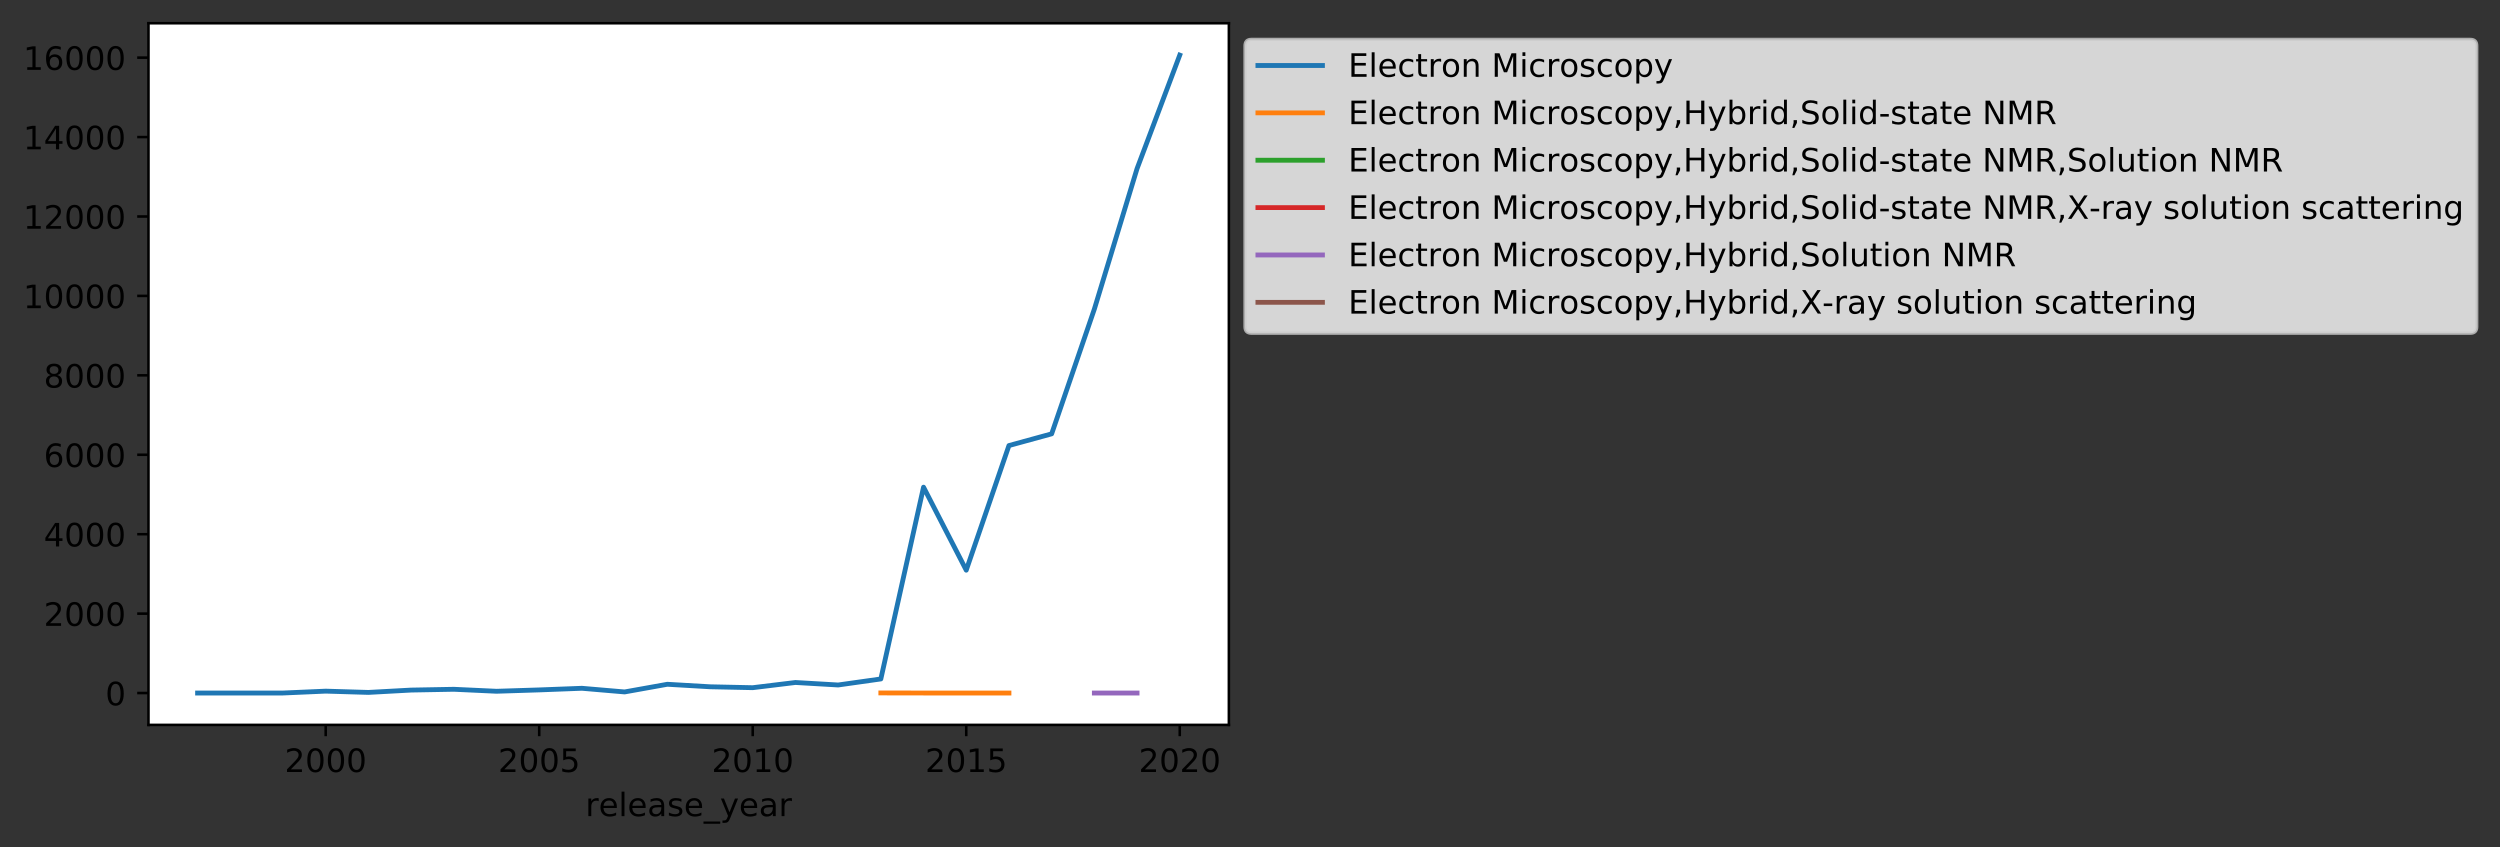<?xml version="1.0" encoding="utf-8" standalone="no"?>
<!DOCTYPE svg PUBLIC "-//W3C//DTD SVG 1.1//EN"
  "http://www.w3.org/Graphics/SVG/1.1/DTD/svg11.dtd">
<!-- Created with matplotlib (https://matplotlib.org/) -->
<svg height="262.474pt" version="1.1" viewBox="0 0 774.722 262.474" width="774.722pt" xmlns="http://www.w3.org/2000/svg" xmlns:xlink="http://www.w3.org/1999/xlink">
 <rect x="0" y="0" width="774.722" height="262.474" fill="#333333" stroke="none"/>
 <defs>
  <style type="text/css">
*{stroke-linecap:butt;stroke-linejoin:round;}
  </style>
 </defs>
 <g id="figure_1">
  <g id="patch_1">
   <path d="M 0 262.474 
L 774.722 262.474 
L 774.722 0 
L 0 0 
z
" style="fill:none;"/>
  </g>
  <g id="axes_1">
   <g id="patch_2">
    <path d="M 46.013 224.64 
L 380.812 224.64 
L 380.812 7.2 
L 46.013 7.2 
z
" style="fill:#ffffff;"/>
   </g>
   <g id="matplotlib.axis_1">
    <g id="xtick_1">
     <g id="line2d_1">
      <defs>
       <path d="M 0 0 
L 0 3.5 
" id="mab0b50e3a3" style="stroke:#000000;stroke-width:0.8;"/>
      </defs>
      <g>
       <use style="stroke:#000000;stroke-width:0.8;" x="100.93" xlink:href="#mab0b50e3a3" y="224.64"/>
      </g>
     </g>
     <g id="text_1">
      <!-- 2000 -->
      <defs>
       <path d="M 19.188 8.297 
L 53.609 8.297 
L 53.609 0 
L 7.328 0 
L 7.328 8.297 
Q 12.938 14.109 22.625 23.891 
Q 32.328 33.688 34.812 36.531 
Q 39.547 41.844 41.422 45.531 
Q 43.312 49.219 43.312 52.781 
Q 43.312 58.594 39.234 62.25 
Q 35.156 65.922 28.609 65.922 
Q 23.969 65.922 18.812 64.312 
Q 13.672 62.703 7.812 59.422 
L 7.812 69.391 
Q 13.766 71.781 18.938 73 
Q 24.125 74.219 28.422 74.219 
Q 39.75 74.219 46.484 68.547 
Q 53.219 62.891 53.219 53.422 
Q 53.219 48.922 51.531 44.891 
Q 49.859 40.875 45.406 35.406 
Q 44.188 33.984 37.641 27.219 
Q 31.109 20.453 19.188 8.297 
z
" id="DejaVuSans-50"/>
       <path d="M 31.781 66.406 
Q 24.172 66.406 20.328 58.906 
Q 16.5 51.422 16.5 36.375 
Q 16.5 21.391 20.328 13.891 
Q 24.172 6.391 31.781 6.391 
Q 39.453 6.391 43.281 13.891 
Q 47.125 21.391 47.125 36.375 
Q 47.125 51.422 43.281 58.906 
Q 39.453 66.406 31.781 66.406 
z
M 31.781 74.219 
Q 44.047 74.219 50.516 64.516 
Q 56.984 54.828 56.984 36.375 
Q 56.984 17.969 50.516 8.266 
Q 44.047 -1.422 31.781 -1.422 
Q 19.531 -1.422 13.062 8.266 
Q 6.594 17.969 6.594 36.375 
Q 6.594 54.828 13.062 64.516 
Q 19.531 74.219 31.781 74.219 
z
" id="DejaVuSans-48"/>
      </defs>
      <g transform="translate(88.205 239.238)scale(0.1 -0.1)">
       <use xlink:href="#DejaVuSans-50"/>
       <use x="63.623" xlink:href="#DejaVuSans-48"/>
       <use x="127.246" xlink:href="#DejaVuSans-48"/>
       <use x="190.869" xlink:href="#DejaVuSans-48"/>
      </g>
     </g>
    </g>
    <g id="xtick_2">
     <g id="line2d_2">
      <g>
       <use style="stroke:#000000;stroke-width:0.8;" x="167.096" xlink:href="#mab0b50e3a3" y="224.64"/>
      </g>
     </g>
     <g id="text_2">
      <!-- 2005 -->
      <defs>
       <path d="M 10.797 72.906 
L 49.516 72.906 
L 49.516 64.594 
L 19.828 64.594 
L 19.828 46.734 
Q 21.969 47.469 24.109 47.828 
Q 26.266 48.188 28.422 48.188 
Q 40.625 48.188 47.75 41.5 
Q 54.891 34.812 54.891 23.391 
Q 54.891 11.625 47.562 5.094 
Q 40.234 -1.422 26.906 -1.422 
Q 22.312 -1.422 17.547 -0.641 
Q 12.797 0.141 7.719 1.703 
L 7.719 11.625 
Q 12.109 9.234 16.797 8.062 
Q 21.484 6.891 26.703 6.891 
Q 35.156 6.891 40.078 11.328 
Q 45.016 15.766 45.016 23.391 
Q 45.016 31 40.078 35.438 
Q 35.156 39.891 26.703 39.891 
Q 22.75 39.891 18.812 39.016 
Q 14.891 38.141 10.797 36.281 
z
" id="DejaVuSans-53"/>
      </defs>
      <g transform="translate(154.371 239.238)scale(0.1 -0.1)">
       <use xlink:href="#DejaVuSans-50"/>
       <use x="63.623" xlink:href="#DejaVuSans-48"/>
       <use x="127.246" xlink:href="#DejaVuSans-48"/>
       <use x="190.869" xlink:href="#DejaVuSans-53"/>
      </g>
     </g>
    </g>
    <g id="xtick_3">
     <g id="line2d_3">
      <g>
       <use style="stroke:#000000;stroke-width:0.8;" x="233.262" xlink:href="#mab0b50e3a3" y="224.64"/>
      </g>
     </g>
     <g id="text_3">
      <!-- 2010 -->
      <defs>
       <path d="M 12.406 8.297 
L 28.516 8.297 
L 28.516 63.922 
L 10.984 60.406 
L 10.984 69.391 
L 28.422 72.906 
L 38.281 72.906 
L 38.281 8.297 
L 54.391 8.297 
L 54.391 0 
L 12.406 0 
z
" id="DejaVuSans-49"/>
      </defs>
      <g transform="translate(220.537 239.238)scale(0.1 -0.1)">
       <use xlink:href="#DejaVuSans-50"/>
       <use x="63.623" xlink:href="#DejaVuSans-48"/>
       <use x="127.246" xlink:href="#DejaVuSans-49"/>
       <use x="190.869" xlink:href="#DejaVuSans-48"/>
      </g>
     </g>
    </g>
    <g id="xtick_4">
     <g id="line2d_4">
      <g>
       <use style="stroke:#000000;stroke-width:0.8;" x="299.428" xlink:href="#mab0b50e3a3" y="224.64"/>
      </g>
     </g>
     <g id="text_4">
      <!-- 2015 -->
      <g transform="translate(286.703 239.238)scale(0.1 -0.1)">
       <use xlink:href="#DejaVuSans-50"/>
       <use x="63.623" xlink:href="#DejaVuSans-48"/>
       <use x="127.246" xlink:href="#DejaVuSans-49"/>
       <use x="190.869" xlink:href="#DejaVuSans-53"/>
      </g>
     </g>
    </g>
    <g id="xtick_5">
     <g id="line2d_5">
      <g>
       <use style="stroke:#000000;stroke-width:0.8;" x="365.594" xlink:href="#mab0b50e3a3" y="224.64"/>
      </g>
     </g>
     <g id="text_5">
      <!-- 2020 -->
      <g transform="translate(352.869 239.238)scale(0.1 -0.1)">
       <use xlink:href="#DejaVuSans-50"/>
       <use x="63.623" xlink:href="#DejaVuSans-48"/>
       <use x="127.246" xlink:href="#DejaVuSans-50"/>
       <use x="190.869" xlink:href="#DejaVuSans-48"/>
      </g>
     </g>
    </g>
    <g id="text_6">
     <!-- release_year -->
     <defs>
      <path d="M 41.109 46.297 
Q 39.594 47.172 37.812 47.578 
Q 36.031 48 33.891 48 
Q 26.266 48 22.188 43.047 
Q 18.109 38.094 18.109 28.812 
L 18.109 0 
L 9.078 0 
L 9.078 54.688 
L 18.109 54.688 
L 18.109 46.188 
Q 20.953 51.172 25.484 53.578 
Q 30.031 56 36.531 56 
Q 37.453 56 38.578 55.875 
Q 39.703 55.766 41.062 55.516 
z
" id="DejaVuSans-114"/>
      <path d="M 56.203 29.594 
L 56.203 25.203 
L 14.891 25.203 
Q 15.484 15.922 20.484 11.062 
Q 25.484 6.203 34.422 6.203 
Q 39.594 6.203 44.453 7.469 
Q 49.312 8.734 54.109 11.281 
L 54.109 2.781 
Q 49.266 0.734 44.188 -0.344 
Q 39.109 -1.422 33.891 -1.422 
Q 20.797 -1.422 13.156 6.188 
Q 5.516 13.812 5.516 26.812 
Q 5.516 40.234 12.766 48.109 
Q 20.016 56 32.328 56 
Q 43.359 56 49.781 48.891 
Q 56.203 41.797 56.203 29.594 
z
M 47.219 32.234 
Q 47.125 39.594 43.094 43.984 
Q 39.062 48.391 32.422 48.391 
Q 24.906 48.391 20.391 44.141 
Q 15.875 39.891 15.188 32.172 
z
" id="DejaVuSans-101"/>
      <path d="M 9.422 75.984 
L 18.406 75.984 
L 18.406 0 
L 9.422 0 
z
" id="DejaVuSans-108"/>
      <path d="M 34.281 27.484 
Q 23.391 27.484 19.188 25 
Q 14.984 22.516 14.984 16.5 
Q 14.984 11.719 18.141 8.906 
Q 21.297 6.109 26.703 6.109 
Q 34.188 6.109 38.703 11.406 
Q 43.219 16.703 43.219 25.484 
L 43.219 27.484 
z
M 52.203 31.203 
L 52.203 0 
L 43.219 0 
L 43.219 8.297 
Q 40.141 3.328 35.547 0.953 
Q 30.953 -1.422 24.312 -1.422 
Q 15.922 -1.422 10.953 3.297 
Q 6 8.016 6 15.922 
Q 6 25.141 12.172 29.828 
Q 18.359 34.516 30.609 34.516 
L 43.219 34.516 
L 43.219 35.406 
Q 43.219 41.609 39.141 45 
Q 35.062 48.391 27.688 48.391 
Q 23 48.391 18.547 47.266 
Q 14.109 46.141 10.016 43.891 
L 10.016 52.203 
Q 14.938 54.109 19.578 55.047 
Q 24.219 56 28.609 56 
Q 40.484 56 46.344 49.844 
Q 52.203 43.703 52.203 31.203 
z
" id="DejaVuSans-97"/>
      <path d="M 44.281 53.078 
L 44.281 44.578 
Q 40.484 46.531 36.375 47.5 
Q 32.281 48.484 27.875 48.484 
Q 21.188 48.484 17.844 46.438 
Q 14.5 44.391 14.5 40.281 
Q 14.5 37.156 16.891 35.375 
Q 19.281 33.594 26.516 31.984 
L 29.594 31.297 
Q 39.156 29.25 43.188 25.516 
Q 47.219 21.781 47.219 15.094 
Q 47.219 7.469 41.188 3.016 
Q 35.156 -1.422 24.609 -1.422 
Q 20.219 -1.422 15.453 -0.562 
Q 10.688 0.297 5.422 2 
L 5.422 11.281 
Q 10.406 8.688 15.234 7.391 
Q 20.062 6.109 24.812 6.109 
Q 31.156 6.109 34.562 8.281 
Q 37.984 10.453 37.984 14.406 
Q 37.984 18.062 35.516 20.016 
Q 33.062 21.969 24.703 23.781 
L 21.578 24.516 
Q 13.234 26.266 9.516 29.906 
Q 5.812 33.547 5.812 39.891 
Q 5.812 47.609 11.281 51.797 
Q 16.75 56 26.812 56 
Q 31.781 56 36.172 55.266 
Q 40.578 54.547 44.281 53.078 
z
" id="DejaVuSans-115"/>
      <path d="M 50.984 -16.609 
L 50.984 -23.578 
L -0.984 -23.578 
L -0.984 -16.609 
z
" id="DejaVuSans-95"/>
      <path d="M 32.172 -5.078 
Q 28.375 -14.844 24.75 -17.812 
Q 21.141 -20.797 15.094 -20.797 
L 7.906 -20.797 
L 7.906 -13.281 
L 13.188 -13.281 
Q 16.891 -13.281 18.938 -11.516 
Q 21 -9.766 23.484 -3.219 
L 25.094 0.875 
L 2.984 54.688 
L 12.5 54.688 
L 29.594 11.922 
L 46.688 54.688 
L 56.203 54.688 
z
" id="DejaVuSans-121"/>
     </defs>
     <g transform="translate(181.416 252.917)scale(0.1 -0.1)">
      <use xlink:href="#DejaVuSans-114"/>
      <use x="41.082" xlink:href="#DejaVuSans-101"/>
      <use x="102.605" xlink:href="#DejaVuSans-108"/>
      <use x="130.389" xlink:href="#DejaVuSans-101"/>
      <use x="191.912" xlink:href="#DejaVuSans-97"/>
      <use x="253.191" xlink:href="#DejaVuSans-115"/>
      <use x="305.291" xlink:href="#DejaVuSans-101"/>
      <use x="366.814" xlink:href="#DejaVuSans-95"/>
      <use x="416.814" xlink:href="#DejaVuSans-121"/>
      <use x="475.994" xlink:href="#DejaVuSans-101"/>
      <use x="537.518" xlink:href="#DejaVuSans-97"/>
      <use x="598.797" xlink:href="#DejaVuSans-114"/>
     </g>
    </g>
   </g>
   <g id="matplotlib.axis_2">
    <g id="ytick_1">
     <g id="line2d_6">
      <defs>
       <path d="M 0 0 
L -3.5 0 
" id="m7d8f7bb67d" style="stroke:#000000;stroke-width:0.8;"/>
      </defs>
      <g>
       <use style="stroke:#000000;stroke-width:0.8;" x="46.013" xlink:href="#m7d8f7bb67d" y="214.769"/>
      </g>
     </g>
     <g id="text_7">
      <!-- 0 -->
      <g transform="translate(32.65 218.568)scale(0.1 -0.1)">
       <use xlink:href="#DejaVuSans-48"/>
      </g>
     </g>
    </g>
    <g id="ytick_2">
     <g id="line2d_7">
      <g>
       <use style="stroke:#000000;stroke-width:0.8;" x="46.013" xlink:href="#m7d8f7bb67d" y="190.155"/>
      </g>
     </g>
     <g id="text_8">
      <!-- 2000 -->
      <g transform="translate(13.562 193.954)scale(0.1 -0.1)">
       <use xlink:href="#DejaVuSans-50"/>
       <use x="63.623" xlink:href="#DejaVuSans-48"/>
       <use x="127.246" xlink:href="#DejaVuSans-48"/>
       <use x="190.869" xlink:href="#DejaVuSans-48"/>
      </g>
     </g>
    </g>
    <g id="ytick_3">
     <g id="line2d_8">
      <g>
       <use style="stroke:#000000;stroke-width:0.8;" x="46.013" xlink:href="#m7d8f7bb67d" y="165.541"/>
      </g>
     </g>
     <g id="text_9">
      <!-- 4000 -->
      <defs>
       <path d="M 37.797 64.312 
L 12.891 25.391 
L 37.797 25.391 
z
M 35.203 72.906 
L 47.609 72.906 
L 47.609 25.391 
L 58.016 25.391 
L 58.016 17.188 
L 47.609 17.188 
L 47.609 0 
L 37.797 0 
L 37.797 17.188 
L 4.891 17.188 
L 4.891 26.703 
z
" id="DejaVuSans-52"/>
      </defs>
      <g transform="translate(13.562 169.34)scale(0.1 -0.1)">
       <use xlink:href="#DejaVuSans-52"/>
       <use x="63.623" xlink:href="#DejaVuSans-48"/>
       <use x="127.246" xlink:href="#DejaVuSans-48"/>
       <use x="190.869" xlink:href="#DejaVuSans-48"/>
      </g>
     </g>
    </g>
    <g id="ytick_4">
     <g id="line2d_9">
      <g>
       <use style="stroke:#000000;stroke-width:0.8;" x="46.013" xlink:href="#m7d8f7bb67d" y="140.928"/>
      </g>
     </g>
     <g id="text_10">
      <!-- 6000 -->
      <defs>
       <path d="M 33.016 40.375 
Q 26.375 40.375 22.484 35.828 
Q 18.609 31.297 18.609 23.391 
Q 18.609 15.531 22.484 10.953 
Q 26.375 6.391 33.016 6.391 
Q 39.656 6.391 43.531 10.953 
Q 47.406 15.531 47.406 23.391 
Q 47.406 31.297 43.531 35.828 
Q 39.656 40.375 33.016 40.375 
z
M 52.594 71.297 
L 52.594 62.312 
Q 48.875 64.062 45.094 64.984 
Q 41.312 65.922 37.594 65.922 
Q 27.828 65.922 22.672 59.328 
Q 17.531 52.734 16.797 39.406 
Q 19.672 43.656 24.016 45.922 
Q 28.375 48.188 33.594 48.188 
Q 44.578 48.188 50.953 41.516 
Q 57.328 34.859 57.328 23.391 
Q 57.328 12.156 50.688 5.359 
Q 44.047 -1.422 33.016 -1.422 
Q 20.359 -1.422 13.672 8.266 
Q 6.984 17.969 6.984 36.375 
Q 6.984 53.656 15.188 63.938 
Q 23.391 74.219 37.203 74.219 
Q 40.922 74.219 44.703 73.484 
Q 48.484 72.75 52.594 71.297 
z
" id="DejaVuSans-54"/>
      </defs>
      <g transform="translate(13.562 144.727)scale(0.1 -0.1)">
       <use xlink:href="#DejaVuSans-54"/>
       <use x="63.623" xlink:href="#DejaVuSans-48"/>
       <use x="127.246" xlink:href="#DejaVuSans-48"/>
       <use x="190.869" xlink:href="#DejaVuSans-48"/>
      </g>
     </g>
    </g>
    <g id="ytick_5">
     <g id="line2d_10">
      <g>
       <use style="stroke:#000000;stroke-width:0.8;" x="46.013" xlink:href="#m7d8f7bb67d" y="116.314"/>
      </g>
     </g>
     <g id="text_11">
      <!-- 8000 -->
      <defs>
       <path d="M 31.781 34.625 
Q 24.75 34.625 20.719 30.859 
Q 16.703 27.094 16.703 20.516 
Q 16.703 13.922 20.719 10.156 
Q 24.75 6.391 31.781 6.391 
Q 38.812 6.391 42.859 10.172 
Q 46.922 13.969 46.922 20.516 
Q 46.922 27.094 42.891 30.859 
Q 38.875 34.625 31.781 34.625 
z
M 21.922 38.812 
Q 15.578 40.375 12.031 44.719 
Q 8.5 49.078 8.5 55.328 
Q 8.5 64.062 14.719 69.141 
Q 20.953 74.219 31.781 74.219 
Q 42.672 74.219 48.875 69.141 
Q 55.078 64.062 55.078 55.328 
Q 55.078 49.078 51.531 44.719 
Q 48 40.375 41.703 38.812 
Q 48.828 37.156 52.797 32.312 
Q 56.781 27.484 56.781 20.516 
Q 56.781 9.906 50.312 4.234 
Q 43.844 -1.422 31.781 -1.422 
Q 19.734 -1.422 13.25 4.234 
Q 6.781 9.906 6.781 20.516 
Q 6.781 27.484 10.781 32.312 
Q 14.797 37.156 21.922 38.812 
z
M 18.312 54.391 
Q 18.312 48.734 21.844 45.562 
Q 25.391 42.391 31.781 42.391 
Q 38.141 42.391 41.719 45.562 
Q 45.312 48.734 45.312 54.391 
Q 45.312 60.062 41.719 63.234 
Q 38.141 66.406 31.781 66.406 
Q 25.391 66.406 21.844 63.234 
Q 18.312 60.062 18.312 54.391 
z
" id="DejaVuSans-56"/>
      </defs>
      <g transform="translate(13.562 120.113)scale(0.1 -0.1)">
       <use xlink:href="#DejaVuSans-56"/>
       <use x="63.623" xlink:href="#DejaVuSans-48"/>
       <use x="127.246" xlink:href="#DejaVuSans-48"/>
       <use x="190.869" xlink:href="#DejaVuSans-48"/>
      </g>
     </g>
    </g>
    <g id="ytick_6">
     <g id="line2d_11">
      <g>
       <use style="stroke:#000000;stroke-width:0.8;" x="46.013" xlink:href="#m7d8f7bb67d" y="91.7"/>
      </g>
     </g>
     <g id="text_12">
      <!-- 10000 -->
      <g transform="translate(7.2 95.499)scale(0.1 -0.1)">
       <use xlink:href="#DejaVuSans-49"/>
       <use x="63.623" xlink:href="#DejaVuSans-48"/>
       <use x="127.246" xlink:href="#DejaVuSans-48"/>
       <use x="190.869" xlink:href="#DejaVuSans-48"/>
       <use x="254.492" xlink:href="#DejaVuSans-48"/>
      </g>
     </g>
    </g>
    <g id="ytick_7">
     <g id="line2d_12">
      <g>
       <use style="stroke:#000000;stroke-width:0.8;" x="46.013" xlink:href="#m7d8f7bb67d" y="67.086"/>
      </g>
     </g>
     <g id="text_13">
      <!-- 12000 -->
      <g transform="translate(7.2 70.886)scale(0.1 -0.1)">
       <use xlink:href="#DejaVuSans-49"/>
       <use x="63.623" xlink:href="#DejaVuSans-50"/>
       <use x="127.246" xlink:href="#DejaVuSans-48"/>
       <use x="190.869" xlink:href="#DejaVuSans-48"/>
       <use x="254.492" xlink:href="#DejaVuSans-48"/>
      </g>
     </g>
    </g>
    <g id="ytick_8">
     <g id="line2d_13">
      <g>
       <use style="stroke:#000000;stroke-width:0.8;" x="46.013" xlink:href="#m7d8f7bb67d" y="42.473"/>
      </g>
     </g>
     <g id="text_14">
      <!-- 14000 -->
      <g transform="translate(7.2 46.272)scale(0.1 -0.1)">
       <use xlink:href="#DejaVuSans-49"/>
       <use x="63.623" xlink:href="#DejaVuSans-52"/>
       <use x="127.246" xlink:href="#DejaVuSans-48"/>
       <use x="190.869" xlink:href="#DejaVuSans-48"/>
       <use x="254.492" xlink:href="#DejaVuSans-48"/>
      </g>
     </g>
    </g>
    <g id="ytick_9">
     <g id="line2d_14">
      <g>
       <use style="stroke:#000000;stroke-width:0.8;" x="46.013" xlink:href="#m7d8f7bb67d" y="17.859"/>
      </g>
     </g>
     <g id="text_15">
      <!-- 16000 -->
      <g transform="translate(7.2 21.658)scale(0.1 -0.1)">
       <use xlink:href="#DejaVuSans-49"/>
       <use x="63.623" xlink:href="#DejaVuSans-54"/>
       <use x="127.246" xlink:href="#DejaVuSans-48"/>
       <use x="190.869" xlink:href="#DejaVuSans-48"/>
       <use x="254.492" xlink:href="#DejaVuSans-48"/>
      </g>
     </g>
    </g>
   </g>
   <g id="line2d_15">
    <path clip-path="url(#pc75aea2afd)" d="M 61.231 214.756 
L 87.697 214.756 
L 100.93 214.178 
L 114.163 214.572 
L 127.397 213.846 
L 140.63 213.6 
L 153.863 214.215 
L 167.096 213.796 
L 180.329 213.292 
L 193.563 214.424 
L 206.796 212.049 
L 220.029 212.824 
L 233.262 213.107 
L 246.496 211.495 
L 259.729 212.27 
L 272.962 210.4 
L 286.195 150.97 
L 299.428 176.691 
L 312.662 138.072 
L 325.895 134.442 
L 339.128 95.786 
L 352.361 52.257 
L 365.594 17.084 
" style="fill:none;stroke:#1f77b4;stroke-linecap:square;stroke-width:1.5;"/>
   </g>
   <g id="line2d_16">
    <path clip-path="url(#pc75aea2afd)" d="M 272.962 214.732 
L 286.195 214.756 
L 299.428 214.756 
L 312.662 214.756 
" style="fill:none;stroke:#ff7f0e;stroke-linecap:square;stroke-width:1.5;"/>
   </g>
   <g id="line2d_17">
    <path clip-path="url(#pc75aea2afd)" d="M 339.128 214.756 
" style="fill:none;stroke:#2ca02c;stroke-linecap:square;stroke-width:1.5;"/>
   </g>
   <g id="line2d_18">
    <path clip-path="url(#pc75aea2afd)" d="M 312.662 214.756 
" style="fill:none;stroke:#d62728;stroke-linecap:square;stroke-width:1.5;"/>
   </g>
   <g id="line2d_19">
    <path clip-path="url(#pc75aea2afd)" d="M 339.128 214.756 
L 352.361 214.756 
" style="fill:none;stroke:#9467bd;stroke-linecap:square;stroke-width:1.5;"/>
   </g>
   <g id="line2d_20">
    <path clip-path="url(#pc75aea2afd)" d="M 246.496 214.744 
" style="fill:none;stroke:#8c564b;stroke-linecap:square;stroke-width:1.5;"/>
   </g>
   <g id="patch_3">
    <path d="M 46.013 224.64 
L 46.013 7.2 
" style="fill:none;stroke:#000000;stroke-linecap:square;stroke-linejoin:miter;stroke-width:0.8;"/>
   </g>
   <g id="patch_4">
    <path d="M 380.812 224.64 
L 380.812 7.2 
" style="fill:none;stroke:#000000;stroke-linecap:square;stroke-linejoin:miter;stroke-width:0.8;"/>
   </g>
   <g id="patch_5">
    <path d="M 46.013 224.64 
L 380.812 224.64 
" style="fill:none;stroke:#000000;stroke-linecap:square;stroke-linejoin:miter;stroke-width:0.8;"/>
   </g>
   <g id="patch_6">
    <path d="M 46.013 7.2 
L 380.812 7.2 
" style="fill:none;stroke:#000000;stroke-linecap:square;stroke-linejoin:miter;stroke-width:0.8;"/>
   </g>
   <g id="legend_1">
    <g id="patch_7">
     <path d="M 387.812 103.269 
L 765.522 103.269 
Q 767.522 103.269 767.522 101.269 
L 767.522 14.2 
Q 767.522 12.2 765.522 12.2 
L 387.812 12.2 
Q 385.812 12.2 385.812 14.2 
L 385.812 101.269 
Q 385.812 103.269 387.812 103.269 
z
" style="fill:#ffffff;opacity:0.8;stroke:#cccccc;stroke-linejoin:miter;"/>
    </g>
    <g id="line2d_21">
     <path d="M 389.812 20.298 
L 409.812 20.298 
" style="fill:none;stroke:#1f77b4;stroke-linecap:square;stroke-width:1.5;"/>
    </g>
    <g id="line2d_22"/>
    <g id="text_16">
     <!-- Electron Microscopy -->
     <defs>
      <path d="M 9.812 72.906 
L 55.906 72.906 
L 55.906 64.594 
L 19.672 64.594 
L 19.672 43.016 
L 54.391 43.016 
L 54.391 34.719 
L 19.672 34.719 
L 19.672 8.297 
L 56.781 8.297 
L 56.781 0 
L 9.812 0 
z
" id="DejaVuSans-69"/>
      <path d="M 48.781 52.594 
L 48.781 44.188 
Q 44.969 46.297 41.141 47.344 
Q 37.312 48.391 33.406 48.391 
Q 24.656 48.391 19.812 42.844 
Q 14.984 37.312 14.984 27.297 
Q 14.984 17.281 19.812 11.734 
Q 24.656 6.203 33.406 6.203 
Q 37.312 6.203 41.141 7.25 
Q 44.969 8.297 48.781 10.406 
L 48.781 2.094 
Q 45.016 0.344 40.984 -0.531 
Q 36.969 -1.422 32.422 -1.422 
Q 20.062 -1.422 12.781 6.344 
Q 5.516 14.109 5.516 27.297 
Q 5.516 40.672 12.859 48.328 
Q 20.219 56 33.016 56 
Q 37.156 56 41.109 55.141 
Q 45.062 54.297 48.781 52.594 
z
" id="DejaVuSans-99"/>
      <path d="M 18.312 70.219 
L 18.312 54.688 
L 36.812 54.688 
L 36.812 47.703 
L 18.312 47.703 
L 18.312 18.016 
Q 18.312 11.328 20.141 9.422 
Q 21.969 7.516 27.594 7.516 
L 36.812 7.516 
L 36.812 0 
L 27.594 0 
Q 17.188 0 13.234 3.875 
Q 9.281 7.766 9.281 18.016 
L 9.281 47.703 
L 2.688 47.703 
L 2.688 54.688 
L 9.281 54.688 
L 9.281 70.219 
z
" id="DejaVuSans-116"/>
      <path d="M 30.609 48.391 
Q 23.391 48.391 19.188 42.75 
Q 14.984 37.109 14.984 27.297 
Q 14.984 17.484 19.156 11.844 
Q 23.344 6.203 30.609 6.203 
Q 37.797 6.203 41.984 11.859 
Q 46.188 17.531 46.188 27.297 
Q 46.188 37.016 41.984 42.703 
Q 37.797 48.391 30.609 48.391 
z
M 30.609 56 
Q 42.328 56 49.016 48.375 
Q 55.719 40.766 55.719 27.297 
Q 55.719 13.875 49.016 6.219 
Q 42.328 -1.422 30.609 -1.422 
Q 18.844 -1.422 12.172 6.219 
Q 5.516 13.875 5.516 27.297 
Q 5.516 40.766 12.172 48.375 
Q 18.844 56 30.609 56 
z
" id="DejaVuSans-111"/>
      <path d="M 54.891 33.016 
L 54.891 0 
L 45.906 0 
L 45.906 32.719 
Q 45.906 40.484 42.875 44.328 
Q 39.844 48.188 33.797 48.188 
Q 26.516 48.188 22.312 43.547 
Q 18.109 38.922 18.109 30.906 
L 18.109 0 
L 9.078 0 
L 9.078 54.688 
L 18.109 54.688 
L 18.109 46.188 
Q 21.344 51.125 25.703 53.562 
Q 30.078 56 35.797 56 
Q 45.219 56 50.047 50.172 
Q 54.891 44.344 54.891 33.016 
z
" id="DejaVuSans-110"/>
      <path id="DejaVuSans-32"/>
      <path d="M 9.812 72.906 
L 24.516 72.906 
L 43.109 23.297 
L 61.812 72.906 
L 76.516 72.906 
L 76.516 0 
L 66.891 0 
L 66.891 64.016 
L 48.094 14.016 
L 38.188 14.016 
L 19.391 64.016 
L 19.391 0 
L 9.812 0 
z
" id="DejaVuSans-77"/>
      <path d="M 9.422 54.688 
L 18.406 54.688 
L 18.406 0 
L 9.422 0 
z
M 9.422 75.984 
L 18.406 75.984 
L 18.406 64.594 
L 9.422 64.594 
z
" id="DejaVuSans-105"/>
      <path d="M 18.109 8.203 
L 18.109 -20.797 
L 9.078 -20.797 
L 9.078 54.688 
L 18.109 54.688 
L 18.109 46.391 
Q 20.953 51.266 25.266 53.625 
Q 29.594 56 35.594 56 
Q 45.562 56 51.781 48.094 
Q 58.016 40.188 58.016 27.297 
Q 58.016 14.406 51.781 6.484 
Q 45.562 -1.422 35.594 -1.422 
Q 29.594 -1.422 25.266 0.953 
Q 20.953 3.328 18.109 8.203 
z
M 48.688 27.297 
Q 48.688 37.203 44.609 42.844 
Q 40.531 48.484 33.406 48.484 
Q 26.266 48.484 22.188 42.844 
Q 18.109 37.203 18.109 27.297 
Q 18.109 17.391 22.188 11.75 
Q 26.266 6.109 33.406 6.109 
Q 40.531 6.109 44.609 11.75 
Q 48.688 17.391 48.688 27.297 
z
" id="DejaVuSans-112"/>
     </defs>
     <g transform="translate(417.812 23.798)scale(0.1 -0.1)">
      <use xlink:href="#DejaVuSans-69"/>
      <use x="63.184" xlink:href="#DejaVuSans-108"/>
      <use x="90.967" xlink:href="#DejaVuSans-101"/>
      <use x="152.49" xlink:href="#DejaVuSans-99"/>
      <use x="207.471" xlink:href="#DejaVuSans-116"/>
      <use x="246.68" xlink:href="#DejaVuSans-114"/>
      <use x="287.762" xlink:href="#DejaVuSans-111"/>
      <use x="348.943" xlink:href="#DejaVuSans-110"/>
      <use x="412.322" xlink:href="#DejaVuSans-32"/>
      <use x="444.109" xlink:href="#DejaVuSans-77"/>
      <use x="530.389" xlink:href="#DejaVuSans-105"/>
      <use x="558.172" xlink:href="#DejaVuSans-99"/>
      <use x="613.152" xlink:href="#DejaVuSans-114"/>
      <use x="654.234" xlink:href="#DejaVuSans-111"/>
      <use x="715.416" xlink:href="#DejaVuSans-115"/>
      <use x="767.516" xlink:href="#DejaVuSans-99"/>
      <use x="822.496" xlink:href="#DejaVuSans-111"/>
      <use x="883.678" xlink:href="#DejaVuSans-112"/>
      <use x="947.154" xlink:href="#DejaVuSans-121"/>
     </g>
    </g>
    <g id="line2d_23">
     <path d="M 389.812 34.977 
L 409.812 34.977 
" style="fill:none;stroke:#ff7f0e;stroke-linecap:square;stroke-width:1.5;"/>
    </g>
    <g id="line2d_24"/>
    <g id="text_17">
     <!-- Electron Microscopy,Hybrid,Solid-state NMR -->
     <defs>
      <path d="M 11.719 12.406 
L 22.016 12.406 
L 22.016 4 
L 14.016 -11.625 
L 7.719 -11.625 
L 11.719 4 
z
" id="DejaVuSans-44"/>
      <path d="M 9.812 72.906 
L 19.672 72.906 
L 19.672 43.016 
L 55.516 43.016 
L 55.516 72.906 
L 65.375 72.906 
L 65.375 0 
L 55.516 0 
L 55.516 34.719 
L 19.672 34.719 
L 19.672 0 
L 9.812 0 
z
" id="DejaVuSans-72"/>
      <path d="M 48.688 27.297 
Q 48.688 37.203 44.609 42.844 
Q 40.531 48.484 33.406 48.484 
Q 26.266 48.484 22.188 42.844 
Q 18.109 37.203 18.109 27.297 
Q 18.109 17.391 22.188 11.75 
Q 26.266 6.109 33.406 6.109 
Q 40.531 6.109 44.609 11.75 
Q 48.688 17.391 48.688 27.297 
z
M 18.109 46.391 
Q 20.953 51.266 25.266 53.625 
Q 29.594 56 35.594 56 
Q 45.562 56 51.781 48.094 
Q 58.016 40.188 58.016 27.297 
Q 58.016 14.406 51.781 6.484 
Q 45.562 -1.422 35.594 -1.422 
Q 29.594 -1.422 25.266 0.953 
Q 20.953 3.328 18.109 8.203 
L 18.109 0 
L 9.078 0 
L 9.078 75.984 
L 18.109 75.984 
z
" id="DejaVuSans-98"/>
      <path d="M 45.406 46.391 
L 45.406 75.984 
L 54.391 75.984 
L 54.391 0 
L 45.406 0 
L 45.406 8.203 
Q 42.578 3.328 38.25 0.953 
Q 33.938 -1.422 27.875 -1.422 
Q 17.969 -1.422 11.734 6.484 
Q 5.516 14.406 5.516 27.297 
Q 5.516 40.188 11.734 48.094 
Q 17.969 56 27.875 56 
Q 33.938 56 38.25 53.625 
Q 42.578 51.266 45.406 46.391 
z
M 14.797 27.297 
Q 14.797 17.391 18.875 11.75 
Q 22.953 6.109 30.078 6.109 
Q 37.203 6.109 41.297 11.75 
Q 45.406 17.391 45.406 27.297 
Q 45.406 37.203 41.297 42.844 
Q 37.203 48.484 30.078 48.484 
Q 22.953 48.484 18.875 42.844 
Q 14.797 37.203 14.797 27.297 
z
" id="DejaVuSans-100"/>
      <path d="M 53.516 70.516 
L 53.516 60.891 
Q 47.906 63.578 42.922 64.891 
Q 37.938 66.219 33.297 66.219 
Q 25.25 66.219 20.875 63.094 
Q 16.5 59.969 16.5 54.203 
Q 16.5 49.359 19.406 46.891 
Q 22.312 44.438 30.422 42.922 
L 36.375 41.703 
Q 47.406 39.594 52.656 34.297 
Q 57.906 29 57.906 20.125 
Q 57.906 9.516 50.797 4.047 
Q 43.703 -1.422 29.984 -1.422 
Q 24.812 -1.422 18.969 -0.25 
Q 13.141 0.922 6.891 3.219 
L 6.891 13.375 
Q 12.891 10.016 18.656 8.297 
Q 24.422 6.594 29.984 6.594 
Q 38.422 6.594 43.016 9.906 
Q 47.609 13.234 47.609 19.391 
Q 47.609 24.75 44.312 27.781 
Q 41.016 30.812 33.5 32.328 
L 27.484 33.5 
Q 16.453 35.688 11.516 40.375 
Q 6.594 45.062 6.594 53.422 
Q 6.594 63.094 13.406 68.656 
Q 20.219 74.219 32.172 74.219 
Q 37.312 74.219 42.625 73.281 
Q 47.953 72.359 53.516 70.516 
z
" id="DejaVuSans-83"/>
      <path d="M 4.891 31.391 
L 31.203 31.391 
L 31.203 23.391 
L 4.891 23.391 
z
" id="DejaVuSans-45"/>
      <path d="M 9.812 72.906 
L 23.094 72.906 
L 55.422 11.922 
L 55.422 72.906 
L 64.984 72.906 
L 64.984 0 
L 51.703 0 
L 19.391 60.984 
L 19.391 0 
L 9.812 0 
z
" id="DejaVuSans-78"/>
      <path d="M 44.391 34.188 
Q 47.562 33.109 50.562 29.594 
Q 53.562 26.078 56.594 19.922 
L 66.609 0 
L 56 0 
L 46.688 18.703 
Q 43.062 26.031 39.672 28.422 
Q 36.281 30.812 30.422 30.812 
L 19.672 30.812 
L 19.672 0 
L 9.812 0 
L 9.812 72.906 
L 32.078 72.906 
Q 44.578 72.906 50.734 67.672 
Q 56.891 62.453 56.891 51.906 
Q 56.891 45.016 53.688 40.469 
Q 50.484 35.938 44.391 34.188 
z
M 19.672 64.797 
L 19.672 38.922 
L 32.078 38.922 
Q 39.203 38.922 42.844 42.219 
Q 46.484 45.516 46.484 51.906 
Q 46.484 58.297 42.844 61.547 
Q 39.203 64.797 32.078 64.797 
z
" id="DejaVuSans-82"/>
     </defs>
     <g transform="translate(417.812 38.477)scale(0.1 -0.1)">
      <use xlink:href="#DejaVuSans-69"/>
      <use x="63.184" xlink:href="#DejaVuSans-108"/>
      <use x="90.967" xlink:href="#DejaVuSans-101"/>
      <use x="152.49" xlink:href="#DejaVuSans-99"/>
      <use x="207.471" xlink:href="#DejaVuSans-116"/>
      <use x="246.68" xlink:href="#DejaVuSans-114"/>
      <use x="287.762" xlink:href="#DejaVuSans-111"/>
      <use x="348.943" xlink:href="#DejaVuSans-110"/>
      <use x="412.322" xlink:href="#DejaVuSans-32"/>
      <use x="444.109" xlink:href="#DejaVuSans-77"/>
      <use x="530.389" xlink:href="#DejaVuSans-105"/>
      <use x="558.172" xlink:href="#DejaVuSans-99"/>
      <use x="613.152" xlink:href="#DejaVuSans-114"/>
      <use x="654.234" xlink:href="#DejaVuSans-111"/>
      <use x="715.416" xlink:href="#DejaVuSans-115"/>
      <use x="767.516" xlink:href="#DejaVuSans-99"/>
      <use x="822.496" xlink:href="#DejaVuSans-111"/>
      <use x="883.678" xlink:href="#DejaVuSans-112"/>
      <use x="947.154" xlink:href="#DejaVuSans-121"/>
      <use x="1006.334" xlink:href="#DejaVuSans-44"/>
      <use x="1038.121" xlink:href="#DejaVuSans-72"/>
      <use x="1113.316" xlink:href="#DejaVuSans-121"/>
      <use x="1172.496" xlink:href="#DejaVuSans-98"/>
      <use x="1235.973" xlink:href="#DejaVuSans-114"/>
      <use x="1277.086" xlink:href="#DejaVuSans-105"/>
      <use x="1304.869" xlink:href="#DejaVuSans-100"/>
      <use x="1368.346" xlink:href="#DejaVuSans-44"/>
      <use x="1400.133" xlink:href="#DejaVuSans-83"/>
      <use x="1463.609" xlink:href="#DejaVuSans-111"/>
      <use x="1524.791" xlink:href="#DejaVuSans-108"/>
      <use x="1552.574" xlink:href="#DejaVuSans-105"/>
      <use x="1580.357" xlink:href="#DejaVuSans-100"/>
      <use x="1643.834" xlink:href="#DejaVuSans-45"/>
      <use x="1679.918" xlink:href="#DejaVuSans-115"/>
      <use x="1732.018" xlink:href="#DejaVuSans-116"/>
      <use x="1771.227" xlink:href="#DejaVuSans-97"/>
      <use x="1832.506" xlink:href="#DejaVuSans-116"/>
      <use x="1871.715" xlink:href="#DejaVuSans-101"/>
      <use x="1933.238" xlink:href="#DejaVuSans-32"/>
      <use x="1965.025" xlink:href="#DejaVuSans-78"/>
      <use x="2039.83" xlink:href="#DejaVuSans-77"/>
      <use x="2126.109" xlink:href="#DejaVuSans-82"/>
     </g>
    </g>
    <g id="line2d_25">
     <path d="M 389.812 49.655 
L 409.812 49.655 
" style="fill:none;stroke:#2ca02c;stroke-linecap:square;stroke-width:1.5;"/>
    </g>
    <g id="line2d_26"/>
    <g id="text_18">
     <!-- Electron Microscopy,Hybrid,Solid-state NMR,Solution NMR -->
     <defs>
      <path d="M 8.5 21.578 
L 8.5 54.688 
L 17.484 54.688 
L 17.484 21.922 
Q 17.484 14.156 20.5 10.266 
Q 23.531 6.391 29.594 6.391 
Q 36.859 6.391 41.078 11.031 
Q 45.312 15.672 45.312 23.688 
L 45.312 54.688 
L 54.297 54.688 
L 54.297 0 
L 45.312 0 
L 45.312 8.406 
Q 42.047 3.422 37.719 1 
Q 33.406 -1.422 27.688 -1.422 
Q 18.266 -1.422 13.375 4.438 
Q 8.5 10.297 8.5 21.578 
z
M 31.109 56 
z
" id="DejaVuSans-117"/>
     </defs>
     <g transform="translate(417.812 53.155)scale(0.1 -0.1)">
      <use xlink:href="#DejaVuSans-69"/>
      <use x="63.184" xlink:href="#DejaVuSans-108"/>
      <use x="90.967" xlink:href="#DejaVuSans-101"/>
      <use x="152.49" xlink:href="#DejaVuSans-99"/>
      <use x="207.471" xlink:href="#DejaVuSans-116"/>
      <use x="246.68" xlink:href="#DejaVuSans-114"/>
      <use x="287.762" xlink:href="#DejaVuSans-111"/>
      <use x="348.943" xlink:href="#DejaVuSans-110"/>
      <use x="412.322" xlink:href="#DejaVuSans-32"/>
      <use x="444.109" xlink:href="#DejaVuSans-77"/>
      <use x="530.389" xlink:href="#DejaVuSans-105"/>
      <use x="558.172" xlink:href="#DejaVuSans-99"/>
      <use x="613.152" xlink:href="#DejaVuSans-114"/>
      <use x="654.234" xlink:href="#DejaVuSans-111"/>
      <use x="715.416" xlink:href="#DejaVuSans-115"/>
      <use x="767.516" xlink:href="#DejaVuSans-99"/>
      <use x="822.496" xlink:href="#DejaVuSans-111"/>
      <use x="883.678" xlink:href="#DejaVuSans-112"/>
      <use x="947.154" xlink:href="#DejaVuSans-121"/>
      <use x="1006.334" xlink:href="#DejaVuSans-44"/>
      <use x="1038.121" xlink:href="#DejaVuSans-72"/>
      <use x="1113.316" xlink:href="#DejaVuSans-121"/>
      <use x="1172.496" xlink:href="#DejaVuSans-98"/>
      <use x="1235.973" xlink:href="#DejaVuSans-114"/>
      <use x="1277.086" xlink:href="#DejaVuSans-105"/>
      <use x="1304.869" xlink:href="#DejaVuSans-100"/>
      <use x="1368.346" xlink:href="#DejaVuSans-44"/>
      <use x="1400.133" xlink:href="#DejaVuSans-83"/>
      <use x="1463.609" xlink:href="#DejaVuSans-111"/>
      <use x="1524.791" xlink:href="#DejaVuSans-108"/>
      <use x="1552.574" xlink:href="#DejaVuSans-105"/>
      <use x="1580.357" xlink:href="#DejaVuSans-100"/>
      <use x="1643.834" xlink:href="#DejaVuSans-45"/>
      <use x="1679.918" xlink:href="#DejaVuSans-115"/>
      <use x="1732.018" xlink:href="#DejaVuSans-116"/>
      <use x="1771.227" xlink:href="#DejaVuSans-97"/>
      <use x="1832.506" xlink:href="#DejaVuSans-116"/>
      <use x="1871.715" xlink:href="#DejaVuSans-101"/>
      <use x="1933.238" xlink:href="#DejaVuSans-32"/>
      <use x="1965.025" xlink:href="#DejaVuSans-78"/>
      <use x="2039.83" xlink:href="#DejaVuSans-77"/>
      <use x="2126.109" xlink:href="#DejaVuSans-82"/>
      <use x="2195.592" xlink:href="#DejaVuSans-44"/>
      <use x="2227.379" xlink:href="#DejaVuSans-83"/>
      <use x="2290.855" xlink:href="#DejaVuSans-111"/>
      <use x="2352.037" xlink:href="#DejaVuSans-108"/>
      <use x="2379.82" xlink:href="#DejaVuSans-117"/>
      <use x="2443.199" xlink:href="#DejaVuSans-116"/>
      <use x="2482.408" xlink:href="#DejaVuSans-105"/>
      <use x="2510.191" xlink:href="#DejaVuSans-111"/>
      <use x="2571.373" xlink:href="#DejaVuSans-110"/>
      <use x="2634.752" xlink:href="#DejaVuSans-32"/>
      <use x="2666.539" xlink:href="#DejaVuSans-78"/>
      <use x="2741.344" xlink:href="#DejaVuSans-77"/>
      <use x="2827.623" xlink:href="#DejaVuSans-82"/>
     </g>
    </g>
    <g id="line2d_27">
     <path d="M 389.812 64.333 
L 409.812 64.333 
" style="fill:none;stroke:#d62728;stroke-linecap:square;stroke-width:1.5;"/>
    </g>
    <g id="line2d_28"/>
    <g id="text_19">
     <!-- Electron Microscopy,Hybrid,Solid-state NMR,X-ray solution scattering -->
     <defs>
      <path d="M 6.297 72.906 
L 16.891 72.906 
L 35.016 45.797 
L 53.219 72.906 
L 63.812 72.906 
L 40.375 37.891 
L 65.375 0 
L 54.781 0 
L 34.281 31 
L 13.625 0 
L 2.984 0 
L 29 38.922 
z
" id="DejaVuSans-88"/>
      <path d="M 45.406 27.984 
Q 45.406 37.75 41.375 43.109 
Q 37.359 48.484 30.078 48.484 
Q 22.859 48.484 18.828 43.109 
Q 14.797 37.75 14.797 27.984 
Q 14.797 18.266 18.828 12.891 
Q 22.859 7.516 30.078 7.516 
Q 37.359 7.516 41.375 12.891 
Q 45.406 18.266 45.406 27.984 
z
M 54.391 6.781 
Q 54.391 -7.172 48.188 -13.984 
Q 42 -20.797 29.203 -20.797 
Q 24.469 -20.797 20.266 -20.094 
Q 16.062 -19.391 12.109 -17.922 
L 12.109 -9.188 
Q 16.062 -11.328 19.922 -12.344 
Q 23.781 -13.375 27.781 -13.375 
Q 36.625 -13.375 41.016 -8.766 
Q 45.406 -4.156 45.406 5.172 
L 45.406 9.625 
Q 42.625 4.781 38.281 2.391 
Q 33.938 0 27.875 0 
Q 17.828 0 11.672 7.656 
Q 5.516 15.328 5.516 27.984 
Q 5.516 40.672 11.672 48.328 
Q 17.828 56 27.875 56 
Q 33.938 56 38.281 53.609 
Q 42.625 51.219 45.406 46.391 
L 45.406 54.688 
L 54.391 54.688 
z
" id="DejaVuSans-103"/>
     </defs>
     <g transform="translate(417.812 67.833)scale(0.1 -0.1)">
      <use xlink:href="#DejaVuSans-69"/>
      <use x="63.184" xlink:href="#DejaVuSans-108"/>
      <use x="90.967" xlink:href="#DejaVuSans-101"/>
      <use x="152.49" xlink:href="#DejaVuSans-99"/>
      <use x="207.471" xlink:href="#DejaVuSans-116"/>
      <use x="246.68" xlink:href="#DejaVuSans-114"/>
      <use x="287.762" xlink:href="#DejaVuSans-111"/>
      <use x="348.943" xlink:href="#DejaVuSans-110"/>
      <use x="412.322" xlink:href="#DejaVuSans-32"/>
      <use x="444.109" xlink:href="#DejaVuSans-77"/>
      <use x="530.389" xlink:href="#DejaVuSans-105"/>
      <use x="558.172" xlink:href="#DejaVuSans-99"/>
      <use x="613.152" xlink:href="#DejaVuSans-114"/>
      <use x="654.234" xlink:href="#DejaVuSans-111"/>
      <use x="715.416" xlink:href="#DejaVuSans-115"/>
      <use x="767.516" xlink:href="#DejaVuSans-99"/>
      <use x="822.496" xlink:href="#DejaVuSans-111"/>
      <use x="883.678" xlink:href="#DejaVuSans-112"/>
      <use x="947.154" xlink:href="#DejaVuSans-121"/>
      <use x="1006.334" xlink:href="#DejaVuSans-44"/>
      <use x="1038.121" xlink:href="#DejaVuSans-72"/>
      <use x="1113.316" xlink:href="#DejaVuSans-121"/>
      <use x="1172.496" xlink:href="#DejaVuSans-98"/>
      <use x="1235.973" xlink:href="#DejaVuSans-114"/>
      <use x="1277.086" xlink:href="#DejaVuSans-105"/>
      <use x="1304.869" xlink:href="#DejaVuSans-100"/>
      <use x="1368.346" xlink:href="#DejaVuSans-44"/>
      <use x="1400.133" xlink:href="#DejaVuSans-83"/>
      <use x="1463.609" xlink:href="#DejaVuSans-111"/>
      <use x="1524.791" xlink:href="#DejaVuSans-108"/>
      <use x="1552.574" xlink:href="#DejaVuSans-105"/>
      <use x="1580.357" xlink:href="#DejaVuSans-100"/>
      <use x="1643.834" xlink:href="#DejaVuSans-45"/>
      <use x="1679.918" xlink:href="#DejaVuSans-115"/>
      <use x="1732.018" xlink:href="#DejaVuSans-116"/>
      <use x="1771.227" xlink:href="#DejaVuSans-97"/>
      <use x="1832.506" xlink:href="#DejaVuSans-116"/>
      <use x="1871.715" xlink:href="#DejaVuSans-101"/>
      <use x="1933.238" xlink:href="#DejaVuSans-32"/>
      <use x="1965.025" xlink:href="#DejaVuSans-78"/>
      <use x="2039.83" xlink:href="#DejaVuSans-77"/>
      <use x="2126.109" xlink:href="#DejaVuSans-82"/>
      <use x="2195.592" xlink:href="#DejaVuSans-44"/>
      <use x="2227.379" xlink:href="#DejaVuSans-88"/>
      <use x="2295.807" xlink:href="#DejaVuSans-45"/>
      <use x="2331.891" xlink:href="#DejaVuSans-114"/>
      <use x="2373.004" xlink:href="#DejaVuSans-97"/>
      <use x="2434.283" xlink:href="#DejaVuSans-121"/>
      <use x="2493.463" xlink:href="#DejaVuSans-32"/>
      <use x="2525.25" xlink:href="#DejaVuSans-115"/>
      <use x="2577.35" xlink:href="#DejaVuSans-111"/>
      <use x="2638.531" xlink:href="#DejaVuSans-108"/>
      <use x="2666.314" xlink:href="#DejaVuSans-117"/>
      <use x="2729.693" xlink:href="#DejaVuSans-116"/>
      <use x="2768.902" xlink:href="#DejaVuSans-105"/>
      <use x="2796.686" xlink:href="#DejaVuSans-111"/>
      <use x="2857.867" xlink:href="#DejaVuSans-110"/>
      <use x="2921.246" xlink:href="#DejaVuSans-32"/>
      <use x="2953.033" xlink:href="#DejaVuSans-115"/>
      <use x="3005.133" xlink:href="#DejaVuSans-99"/>
      <use x="3060.113" xlink:href="#DejaVuSans-97"/>
      <use x="3121.393" xlink:href="#DejaVuSans-116"/>
      <use x="3160.602" xlink:href="#DejaVuSans-116"/>
      <use x="3199.811" xlink:href="#DejaVuSans-101"/>
      <use x="3261.334" xlink:href="#DejaVuSans-114"/>
      <use x="3302.447" xlink:href="#DejaVuSans-105"/>
      <use x="3330.23" xlink:href="#DejaVuSans-110"/>
      <use x="3393.609" xlink:href="#DejaVuSans-103"/>
     </g>
    </g>
    <g id="line2d_29">
     <path d="M 389.812 79.011 
L 409.812 79.011 
" style="fill:none;stroke:#9467bd;stroke-linecap:square;stroke-width:1.5;"/>
    </g>
    <g id="line2d_30"/>
    <g id="text_20">
     <!-- Electron Microscopy,Hybrid,Solution NMR -->
     <g transform="translate(417.812 82.511)scale(0.1 -0.1)">
      <use xlink:href="#DejaVuSans-69"/>
      <use x="63.184" xlink:href="#DejaVuSans-108"/>
      <use x="90.967" xlink:href="#DejaVuSans-101"/>
      <use x="152.49" xlink:href="#DejaVuSans-99"/>
      <use x="207.471" xlink:href="#DejaVuSans-116"/>
      <use x="246.68" xlink:href="#DejaVuSans-114"/>
      <use x="287.762" xlink:href="#DejaVuSans-111"/>
      <use x="348.943" xlink:href="#DejaVuSans-110"/>
      <use x="412.322" xlink:href="#DejaVuSans-32"/>
      <use x="444.109" xlink:href="#DejaVuSans-77"/>
      <use x="530.389" xlink:href="#DejaVuSans-105"/>
      <use x="558.172" xlink:href="#DejaVuSans-99"/>
      <use x="613.152" xlink:href="#DejaVuSans-114"/>
      <use x="654.234" xlink:href="#DejaVuSans-111"/>
      <use x="715.416" xlink:href="#DejaVuSans-115"/>
      <use x="767.516" xlink:href="#DejaVuSans-99"/>
      <use x="822.496" xlink:href="#DejaVuSans-111"/>
      <use x="883.678" xlink:href="#DejaVuSans-112"/>
      <use x="947.154" xlink:href="#DejaVuSans-121"/>
      <use x="1006.334" xlink:href="#DejaVuSans-44"/>
      <use x="1038.121" xlink:href="#DejaVuSans-72"/>
      <use x="1113.316" xlink:href="#DejaVuSans-121"/>
      <use x="1172.496" xlink:href="#DejaVuSans-98"/>
      <use x="1235.973" xlink:href="#DejaVuSans-114"/>
      <use x="1277.086" xlink:href="#DejaVuSans-105"/>
      <use x="1304.869" xlink:href="#DejaVuSans-100"/>
      <use x="1368.346" xlink:href="#DejaVuSans-44"/>
      <use x="1400.133" xlink:href="#DejaVuSans-83"/>
      <use x="1463.609" xlink:href="#DejaVuSans-111"/>
      <use x="1524.791" xlink:href="#DejaVuSans-108"/>
      <use x="1552.574" xlink:href="#DejaVuSans-117"/>
      <use x="1615.953" xlink:href="#DejaVuSans-116"/>
      <use x="1655.162" xlink:href="#DejaVuSans-105"/>
      <use x="1682.945" xlink:href="#DejaVuSans-111"/>
      <use x="1744.127" xlink:href="#DejaVuSans-110"/>
      <use x="1807.506" xlink:href="#DejaVuSans-32"/>
      <use x="1839.293" xlink:href="#DejaVuSans-78"/>
      <use x="1914.098" xlink:href="#DejaVuSans-77"/>
      <use x="2000.377" xlink:href="#DejaVuSans-82"/>
     </g>
    </g>
    <g id="line2d_31">
     <path d="M 389.812 93.689 
L 409.812 93.689 
" style="fill:none;stroke:#8c564b;stroke-linecap:square;stroke-width:1.5;"/>
    </g>
    <g id="line2d_32"/>
    <g id="text_21">
     <!-- Electron Microscopy,Hybrid,X-ray solution scattering -->
     <g transform="translate(417.812 97.189)scale(0.1 -0.1)">
      <use xlink:href="#DejaVuSans-69"/>
      <use x="63.184" xlink:href="#DejaVuSans-108"/>
      <use x="90.967" xlink:href="#DejaVuSans-101"/>
      <use x="152.49" xlink:href="#DejaVuSans-99"/>
      <use x="207.471" xlink:href="#DejaVuSans-116"/>
      <use x="246.68" xlink:href="#DejaVuSans-114"/>
      <use x="287.762" xlink:href="#DejaVuSans-111"/>
      <use x="348.943" xlink:href="#DejaVuSans-110"/>
      <use x="412.322" xlink:href="#DejaVuSans-32"/>
      <use x="444.109" xlink:href="#DejaVuSans-77"/>
      <use x="530.389" xlink:href="#DejaVuSans-105"/>
      <use x="558.172" xlink:href="#DejaVuSans-99"/>
      <use x="613.152" xlink:href="#DejaVuSans-114"/>
      <use x="654.234" xlink:href="#DejaVuSans-111"/>
      <use x="715.416" xlink:href="#DejaVuSans-115"/>
      <use x="767.516" xlink:href="#DejaVuSans-99"/>
      <use x="822.496" xlink:href="#DejaVuSans-111"/>
      <use x="883.678" xlink:href="#DejaVuSans-112"/>
      <use x="947.154" xlink:href="#DejaVuSans-121"/>
      <use x="1006.334" xlink:href="#DejaVuSans-44"/>
      <use x="1038.121" xlink:href="#DejaVuSans-72"/>
      <use x="1113.316" xlink:href="#DejaVuSans-121"/>
      <use x="1172.496" xlink:href="#DejaVuSans-98"/>
      <use x="1235.973" xlink:href="#DejaVuSans-114"/>
      <use x="1277.086" xlink:href="#DejaVuSans-105"/>
      <use x="1304.869" xlink:href="#DejaVuSans-100"/>
      <use x="1368.346" xlink:href="#DejaVuSans-44"/>
      <use x="1400.133" xlink:href="#DejaVuSans-88"/>
      <use x="1468.561" xlink:href="#DejaVuSans-45"/>
      <use x="1504.645" xlink:href="#DejaVuSans-114"/>
      <use x="1545.758" xlink:href="#DejaVuSans-97"/>
      <use x="1607.037" xlink:href="#DejaVuSans-121"/>
      <use x="1666.217" xlink:href="#DejaVuSans-32"/>
      <use x="1698.004" xlink:href="#DejaVuSans-115"/>
      <use x="1750.104" xlink:href="#DejaVuSans-111"/>
      <use x="1811.285" xlink:href="#DejaVuSans-108"/>
      <use x="1839.068" xlink:href="#DejaVuSans-117"/>
      <use x="1902.447" xlink:href="#DejaVuSans-116"/>
      <use x="1941.656" xlink:href="#DejaVuSans-105"/>
      <use x="1969.439" xlink:href="#DejaVuSans-111"/>
      <use x="2030.621" xlink:href="#DejaVuSans-110"/>
      <use x="2094" xlink:href="#DejaVuSans-32"/>
      <use x="2125.787" xlink:href="#DejaVuSans-115"/>
      <use x="2177.887" xlink:href="#DejaVuSans-99"/>
      <use x="2232.867" xlink:href="#DejaVuSans-97"/>
      <use x="2294.146" xlink:href="#DejaVuSans-116"/>
      <use x="2333.355" xlink:href="#DejaVuSans-116"/>
      <use x="2372.564" xlink:href="#DejaVuSans-101"/>
      <use x="2434.088" xlink:href="#DejaVuSans-114"/>
      <use x="2475.201" xlink:href="#DejaVuSans-105"/>
      <use x="2502.984" xlink:href="#DejaVuSans-110"/>
      <use x="2566.363" xlink:href="#DejaVuSans-103"/>
     </g>
    </g>
   </g>
  </g>
 </g>
 <defs>
  <clipPath id="pc75aea2afd">
   <rect height="217.44" width="334.8" x="46.013" y="7.2"/>
  </clipPath>
 </defs>
</svg>
